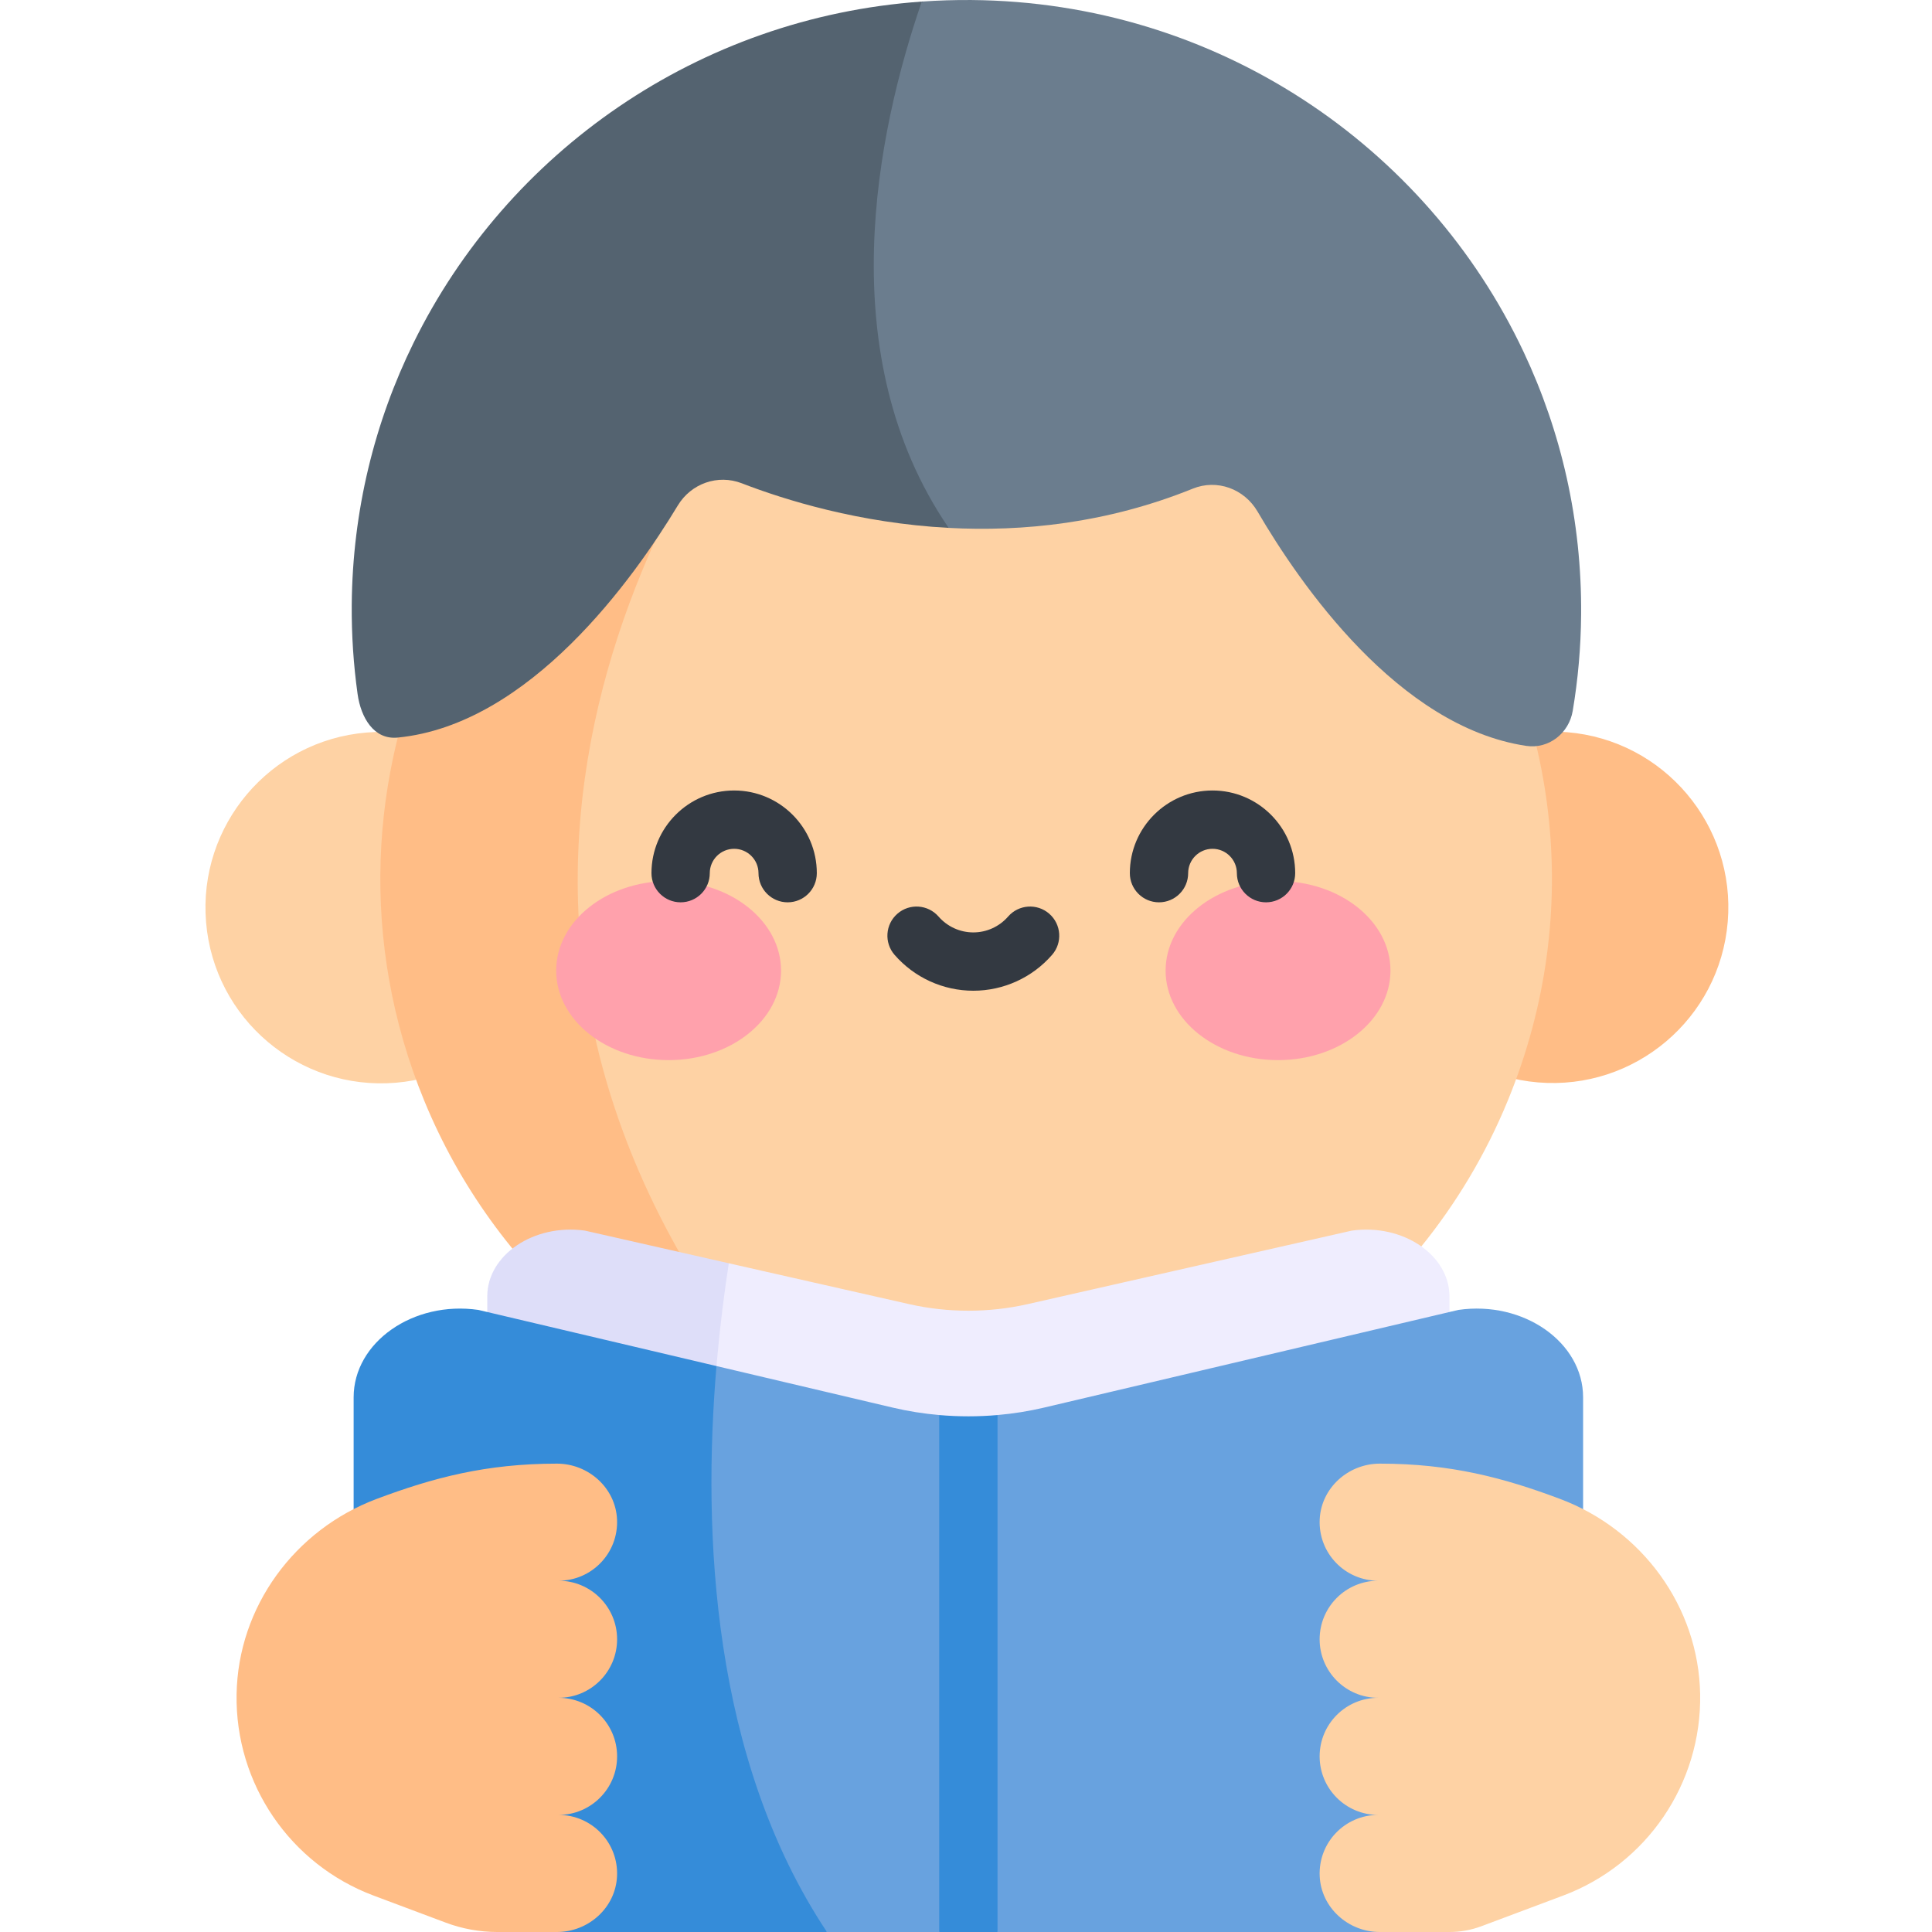 <svg id="Capa_1" enable-background="new 0 0 512 512" height="512" viewBox="0 0 512 512" width="512" xmlns="http://www.w3.org/2000/svg"><g><ellipse cx="411.15" cy="240.487" fill="#ffbd86" rx="46.545" ry="46.545" transform="matrix(.083 -.997 .997 .083 137.571 630.401)"/><ellipse cx="100.85" cy="240.487" fill="#fed2a4" rx="46.545" ry="46.545" transform="matrix(.997 -.083 .083 .997 -19.492 9.138)"/><path d="m399.561 291.722c-23.192 56.46-78.735 96.219-143.561 96.219-13.085 0-25.799-1.617-37.936-4.678 0 0-.01 0-.021-.01-2.214-1.153-211.354-111.333-9.055-298.363 14.826-4.708 30.62-7.253 47.012-7.253 110.94 0 185.179 112.825 143.561 214.085z" fill="#fed2a4"/><path d="m218.064 383.264c-48.001-12.055-87.111-46.476-105.626-91.542-34.351-83.58 10.049-179.358 96.549-206.832-39.882 51.67-107.14 172.595 9.077 298.374z" fill="#ffbd86"/><ellipse cx="177.19" cy="257.217" fill="#ffa1ac" rx="29.796" ry="23.728"/><ellipse cx="338.693" cy="257.217" fill="#ffa1ac" rx="29.796" ry="23.728"/><g fill="#333941"><path d="m208.737 239.124c-4.268 0-7.727-3.46-7.727-7.727 0-3.559-2.896-6.454-6.455-6.454-3.56 0-6.455 2.895-6.455 6.454 0 4.268-3.459 7.727-7.727 7.727s-7.727-3.46-7.727-7.727c0-12.081 9.829-21.909 21.91-21.909s21.909 9.828 21.909 21.909c-.001 4.267-3.46 7.727-7.728 7.727z"/><path d="m335.51 239.124c-4.268 0-7.727-3.46-7.727-7.727 0-3.559-2.896-6.454-6.454-6.454-3.56 0-6.455 2.895-6.455 6.454 0 4.268-3.459 7.727-7.727 7.727s-7.727-3.46-7.727-7.727c0-12.081 9.829-21.909 21.91-21.909s21.909 9.828 21.909 21.909c-.002 4.267-3.461 7.727-7.729 7.727z"/><path d="m257.942 262.553c-8 0-15.606-3.464-20.87-9.504-2.804-3.218-2.468-8.099.75-10.902 3.217-2.804 8.098-2.468 10.902.749 2.327 2.671 5.688 4.203 9.218 4.203s6.89-1.532 9.217-4.203c2.802-3.218 7.685-3.553 10.902-.749 3.218 2.804 3.554 7.685.75 10.902-5.264 6.04-12.87 9.504-20.869 9.504z"/></g><path d="m419.013 162.884c-.066 8.684-.829 17.213-2.227 25.517-.99 5.88-6.318 10.166-12.334 9.263-33.898-5.087-59.968-42.897-71.19-62.104-3.534-6.048-10.766-8.654-17.144-6.068-22.79 9.211-45.137 11.457-64.713 10.406-105.1-78.138-7.13-139.481-7.13-139.481 4.338-.309 8.727-.443 13.146-.413 64.879.526 120.607 38.596 146.354 93.263 9.963 21.121 15.444 44.735 15.238 69.617z" fill="#6b7d8e"/><path d="m251.405 139.898c-23.707-1.278-43.355-7.387-54.842-11.828-6.306-2.432-13.404.021-16.959 5.924-11.622 19.253-39.173 58.047-74.226 61.473-6.297.616-9.736-5.267-10.613-11.533-1.082-7.733-1.612-15.65-1.551-23.699.206-24.882 6.068-48.393 16.371-69.359 24.82-50.536 75.428-86.257 134.69-90.46-11.972 34.825-24.171 93.654 7.13 139.482z" fill="#546370"/><path d="m384.117 343.556v83.98c0 8.603-7.717 15.959-18.298 17.433l-93.87 20.708c-10.025 2.216-20.616 2.216-30.641 0l-45.941-10.138c-58.15-70.565-2.225-120.761-2.225-120.761l47.775 10.828c10.272 2.329 21.152 2.329 31.424 0l85.906-19.482c13.507-1.886 25.87 6.449 25.87 17.432z" fill="#efedfe"/><path d="m195.367 455.539-47.929-10.57c-10.581-1.474-18.308-8.83-18.308-17.433v-83.98c0-10.983 12.364-19.318 25.871-17.432l38.141 8.654c-4.668 30.229-8.315 76.51 2.225 120.761z" fill="#dedef9"/><path d="m419.539 370.303v111.622c0 11.436-9.87 21.203-23.388 23.161 0 0-11.539 6.913-30.476 6.913h-101.319l-7.727-5.821-7.727 5.821h-29.755c-107.686-49.887-29.271-149.98-29.271-149.98l46.672 11.004c4.059.958 8.191 1.617 12.353 1.978l7.099 10.014 8.356-10.014c4.162-.361 8.294-1.02 12.353-1.978l109.768-25.881c17.267-2.504 33.062 8.572 33.062 23.161z" fill="#68a2df"/><path d="m219.146 511.999h-71.564c-18.947 0-9.685-2.143-28.148-6.378 0 0-25.716-12.26-25.716-23.697v-111.621c0-14.589 15.795-25.665 33.062-23.161l63.095 14.877c-3.76 44.252-1.215 104.153 29.271 149.98z" fill="#358cd9"/><path d="m264.356 375.001v136.998h-15.454v-136.998c5.14.453 10.313.453 15.454 0z" fill="#358cd9"/><path d="m413.417 397.221c-14.935-5.6-28.968-9.342-47.747-9.342-8.355 0-15.543 6.421-15.935 14.767-.418 8.91 6.681 16.263 15.497 16.263-8.569 0-15.515 6.947-15.515 15.516 0 8.568 6.946 15.515 15.514 15.515-8.569 0-15.514 6.946-15.514 15.515s6.946 15.515 15.515 15.515c-8.817 0-15.916 7.355-15.497 16.265.393 8.345 7.581 14.766 15.935 14.766h18.473c2.884 0 5.745-.519 8.445-1.531l21.659-8.122c22.131-8.299 36.695-29.624 36.31-53.323-.375-23.206-15.408-43.655-37.14-51.804z" fill="#fed2a4"/><path d="m99.838 397.221c14.935-5.6 28.968-9.342 47.747-9.342 8.355 0 15.543 6.421 15.935 14.767.418 8.91-6.681 16.263-15.497 16.263 8.569 0 15.515 6.947 15.515 15.516 0 8.568-6.946 15.515-15.514 15.515 8.569 0 15.514 6.946 15.514 15.515s-6.946 15.515-15.515 15.515c8.817 0 15.916 7.355 15.497 16.265-.393 8.345-7.581 14.766-15.935 14.766h-15.769c-4.672 0-9.307-.84-13.682-2.481l-19.126-7.172c-22.131-8.299-36.695-29.624-36.311-53.323.376-23.207 15.409-43.655 37.141-51.804z" fill="#ffbd86"/></g></svg>